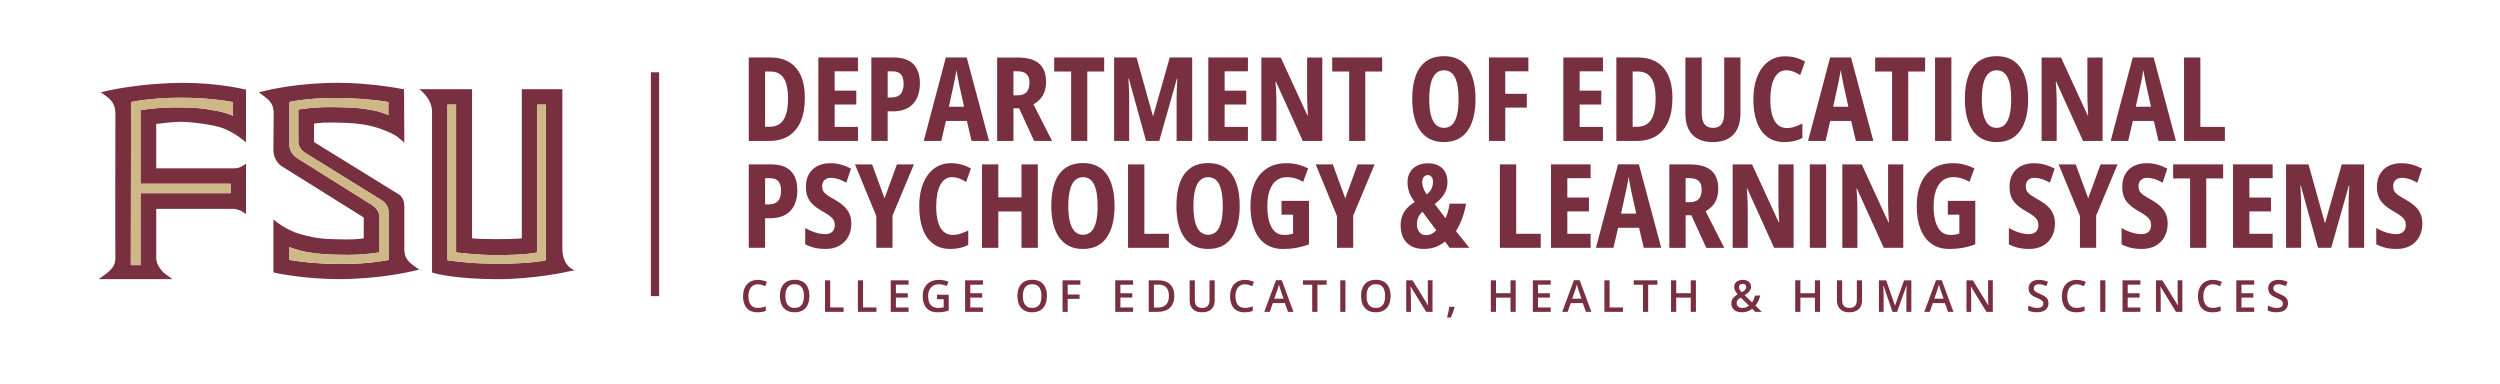 <?xml version="1.0" encoding="UTF-8"?>
<svg id="finals" xmlns="http://www.w3.org/2000/svg" viewBox="0 0 1754.07 269.13">
  <defs>
    <style>
      .cls-1 {
        fill: #ceb888;
      }

      .cls-1, .cls-2 {
        stroke-width: 0px;
      }

      .cls-2 {
        fill: #782f40;
      }
    </style>
  </defs>
  <g>
    <path class="cls-2" d="M531.84,199.45c-1.06,0-2,.19-2.84.58-.83.38-1.54.94-2.11,1.66s-1.01,1.6-1.32,2.63c-.3,1.02-.46,2.18-.46,3.46,0,1.71.24,3.18.73,4.41s1.22,2.18,2.21,2.85c.99.66,2.23.99,3.74.99.95,0,1.87-.09,2.75-.27s1.81-.43,2.75-.74v3.09c-.9.35-1.81.61-2.72.77s-1.98.24-3.18.24c-2.27,0-4.15-.47-5.64-1.41-1.49-.94-2.6-2.26-3.32-3.97-.73-1.71-1.09-3.7-1.09-5.99,0-1.67.23-3.21.69-4.59.46-1.39,1.14-2.59,2.03-3.6.89-1.01,1.99-1.8,3.29-2.35,1.3-.55,2.8-.83,4.5-.83,1.11,0,2.2.13,3.27.38s2.07.6,3,1.04l-1.27,3c-.77-.35-1.57-.66-2.41-.93-.84-.27-1.71-.4-2.6-.4Z"/>
    <path class="cls-2" d="M567.91,207.71c0,1.71-.21,3.26-.64,4.65-.43,1.4-1.07,2.6-1.93,3.61-.86,1.01-1.93,1.78-3.22,2.32-1.29.54-2.8.81-4.54.81s-3.3-.27-4.6-.81c-1.3-.54-2.38-1.31-3.23-2.32-.85-1.01-1.49-2.21-1.91-3.62s-.63-2.96-.63-4.68c0-2.28.37-4.27,1.12-5.97.75-1.7,1.89-3.02,3.44-3.97,1.54-.94,3.49-1.42,5.84-1.42s4.21.47,5.74,1.41,2.67,2.26,3.43,3.97c.76,1.71,1.14,3.71,1.14,6.01ZM551.02,207.71c0,1.71.23,3.18.7,4.43.46,1.25,1.18,2.21,2.14,2.88.96.67,2.2,1.01,3.72,1.01s2.75-.33,3.72-1.01c.96-.67,1.67-1.63,2.12-2.88.45-1.25.67-2.72.67-4.43,0-2.58-.52-4.61-1.54-6.09-1.03-1.47-2.67-2.21-4.93-2.21-1.51,0-2.76.33-3.73,1.01-.97.67-1.69,1.62-2.16,2.86s-.7,2.71-.7,4.43Z"/>
    <path class="cls-2" d="M578.86,218.81v-22.13h3.63v19.04h9.4v3.09h-13.03Z"/>
    <path class="cls-2" d="M601.91,218.81v-22.13h3.63v19.04h9.4v3.09h-13.03Z"/>
    <path class="cls-2" d="M637.49,218.81h-12.53v-22.13h12.53v3.06h-8.9v6.01h8.34v3.04h-8.34v6.95h8.9v3.07Z"/>
    <path class="cls-2" d="M657.39,206.79h8.25v11.11c-1.16.38-2.36.68-3.59.89-1.24.21-2.63.32-4.18.32-2.25,0-4.15-.45-5.71-1.34-1.55-.89-2.73-2.19-3.54-3.88s-1.21-3.75-1.21-6.16.45-4.32,1.35-6.02c.9-1.7,2.21-3.02,3.92-3.95s3.79-1.4,6.24-1.4c1.2,0,2.36.12,3.49.36,1.12.24,2.16.57,3.1.97l-1.29,3c-.75-.34-1.58-.64-2.5-.88-.92-.24-1.88-.36-2.88-.36-1.58,0-2.95.34-4.09,1.03-1.15.69-2.03,1.65-2.64,2.89-.62,1.24-.92,2.71-.92,4.41s.25,3.09.74,4.33c.5,1.24,1.27,2.21,2.32,2.9,1.05.69,2.42,1.04,4.09,1.04.83,0,1.54-.04,2.13-.14.59-.09,1.13-.19,1.63-.3v-5.69h-4.68v-3.12Z"/>
    <path class="cls-2" d="M689.68,218.81h-12.53v-22.13h12.53v3.06h-8.9v6.01h8.34v3.04h-8.34v6.95h8.9v3.07Z"/>
    <path class="cls-2" d="M734.55,207.71c0,1.71-.21,3.26-.64,4.65-.43,1.4-1.07,2.6-1.93,3.61-.86,1.01-1.93,1.78-3.22,2.32-1.29.54-2.8.81-4.54.81s-3.3-.27-4.6-.81c-1.3-.54-2.38-1.31-3.23-2.32-.85-1.01-1.49-2.21-1.91-3.62s-.63-2.96-.63-4.68c0-2.28.37-4.27,1.12-5.97.75-1.7,1.89-3.02,3.44-3.97,1.54-.94,3.49-1.42,5.84-1.42s4.21.47,5.74,1.41,2.67,2.26,3.43,3.97c.76,1.71,1.14,3.71,1.14,6.01ZM717.66,207.71c0,1.71.23,3.18.7,4.43.46,1.25,1.18,2.21,2.14,2.88.96.67,2.2,1.01,3.72,1.01s2.75-.33,3.72-1.01c.96-.67,1.67-1.63,2.12-2.88.45-1.25.67-2.72.67-4.43,0-2.58-.52-4.61-1.54-6.09-1.03-1.47-2.67-2.21-4.93-2.21-1.51,0-2.76.33-3.73,1.01-.97.67-1.69,1.62-2.16,2.86s-.7,2.71-.7,4.43Z"/>
    <path class="cls-2" d="M749.11,218.81h-3.6v-22.13h12.5v3.06h-8.9v6.9h8.33v3.06h-8.33v9.11Z"/>
    <path class="cls-2" d="M795.01,218.81h-12.53v-22.13h12.53v3.06h-8.9v6.01h8.34v3.04h-8.34v6.95h8.9v3.07Z"/>
    <path class="cls-2" d="M823.94,207.53c0,2.49-.46,4.57-1.39,6.24-.93,1.67-2.28,2.93-4.04,3.77s-3.9,1.26-6.39,1.26h-6.15v-22.13h6.81c2.29,0,4.27.41,5.93,1.23,1.67.82,2.95,2.04,3.86,3.65.91,1.61,1.36,3.6,1.36,5.97ZM820.14,207.64c0-1.81-.29-3.3-.86-4.47s-1.41-2.05-2.51-2.61c-1.1-.56-2.46-.85-4.06-.85h-3.1v16.06h2.57c2.66,0,4.66-.68,5.98-2.04,1.32-1.36,1.98-3.39,1.98-6.08Z"/>
    <path class="cls-2" d="M852.27,196.68v14.32c0,1.54-.33,2.93-.98,4.15-.65,1.22-1.63,2.19-2.94,2.9-1.31.71-2.96,1.07-4.95,1.07-2.84,0-5-.74-6.48-2.23-1.48-1.49-2.23-3.47-2.23-5.94v-14.26h3.65v13.94c0,1.85.43,3.21,1.3,4.09.87.88,2.17,1.32,3.89,1.32,1.18,0,2.15-.21,2.9-.63.75-.42,1.31-1.04,1.67-1.85.36-.81.54-1.79.54-2.94v-13.93h3.62Z"/>
    <path class="cls-2" d="M873.55,199.45c-1.06,0-2,.19-2.84.58-.83.38-1.54.94-2.11,1.66s-1.01,1.6-1.32,2.63c-.3,1.02-.46,2.18-.46,3.46,0,1.71.24,3.18.73,4.41s1.22,2.18,2.21,2.85c.99.66,2.23.99,3.74.99.95,0,1.87-.09,2.75-.27s1.81-.43,2.75-.74v3.09c-.9.35-1.81.61-2.72.77s-1.98.24-3.18.24c-2.27,0-4.15-.47-5.64-1.41-1.49-.94-2.6-2.26-3.32-3.97-.73-1.71-1.09-3.7-1.09-5.99,0-1.67.23-3.21.69-4.59.46-1.39,1.14-2.59,2.03-3.6.89-1.01,1.99-1.8,3.29-2.35,1.3-.55,2.8-.83,4.5-.83,1.11,0,2.2.13,3.27.38s2.07.6,3,1.04l-1.27,3c-.77-.35-1.57-.66-2.41-.93-.84-.27-1.71-.4-2.6-.4Z"/>
    <path class="cls-2" d="M903.68,218.81l-2.17-6.15h-8.46l-2.16,6.15h-3.83l8.23-22.22h4.03l8.22,22.22h-3.86ZM900.58,209.56l-2.1-6.07c-.08-.26-.2-.63-.35-1.1-.15-.47-.3-.96-.45-1.47-.15-.5-.28-.93-.38-1.27-.1.41-.22.88-.37,1.38s-.29.99-.42,1.44c-.14.45-.24.79-.31,1.02l-2.12,6.07h6.51Z"/>
    <path class="cls-2" d="M924.33,218.81h-3.65v-19.04h-6.48v-3.09h16.59v3.09h-6.46v19.04Z"/>
    <path class="cls-2" d="M940.37,218.81v-22.13h3.63v22.13h-3.63Z"/>
    <path class="cls-2" d="M975.68,207.71c0,1.71-.21,3.26-.64,4.65-.43,1.4-1.07,2.6-1.93,3.61-.86,1.01-1.93,1.78-3.22,2.32-1.29.54-2.8.81-4.54.81s-3.3-.27-4.6-.81c-1.3-.54-2.38-1.31-3.23-2.32-.85-1.01-1.49-2.21-1.91-3.62s-.63-2.96-.63-4.68c0-2.28.37-4.27,1.12-5.97.75-1.7,1.89-3.02,3.44-3.97,1.54-.94,3.49-1.42,5.84-1.42s4.21.47,5.74,1.41,2.67,2.26,3.43,3.97c.76,1.71,1.14,3.71,1.14,6.01ZM958.79,207.71c0,1.71.23,3.18.7,4.43.46,1.25,1.18,2.21,2.14,2.88.96.67,2.2,1.01,3.72,1.01s2.75-.33,3.72-1.01c.96-.67,1.67-1.63,2.12-2.88.45-1.25.67-2.72.67-4.43,0-2.58-.52-4.61-1.54-6.09-1.03-1.47-2.67-2.21-4.93-2.21-1.51,0-2.76.33-3.73,1.01-.97.67-1.69,1.62-2.16,2.86s-.7,2.71-.7,4.43Z"/>
    <path class="cls-2" d="M1005.1,218.81h-4.46l-10.84-17.67h-.14c.04.6.08,1.23.11,1.9.04.67.07,1.36.09,2.07.03.71.05,1.42.07,2.13v11.56h-3.3v-22.13h4.44l10.82,17.54h.11c-.02-.51-.04-1.1-.08-1.77s-.06-1.35-.08-2.07c-.03-.71-.04-1.4-.05-2.07v-11.64h3.31v22.13Z"/>
    <path class="cls-2" d="M1020.34,215.21l.21.35c-.18.73-.41,1.51-.7,2.35-.28.84-.59,1.68-.92,2.52-.33.84-.67,1.64-1.01,2.38h-2.6c.2-.82.4-1.67.6-2.57.2-.89.38-1.78.54-2.65.17-.87.3-1.67.4-2.38h3.48Z"/>
    <path class="cls-2" d="M1063.45,218.81h-3.63v-9.99h-10.19v9.99h-3.63v-22.13h3.63v9.05h10.19v-9.05h3.63v22.13Z"/>
    <path class="cls-2" d="M1088.02,218.81h-12.53v-22.13h12.53v3.06h-8.9v6.01h8.34v3.04h-8.34v6.95h8.9v3.07Z"/>
    <path class="cls-2" d="M1112.71,218.81l-2.17-6.15h-8.46l-2.16,6.15h-3.83l8.23-22.22h4.03l8.22,22.22h-3.86ZM1109.6,209.56l-2.1-6.07c-.08-.26-.2-.63-.35-1.1-.15-.47-.3-.96-.45-1.47-.15-.5-.28-.93-.38-1.27-.1.41-.22.88-.37,1.38s-.29.99-.42,1.44c-.14.45-.24.79-.31,1.02l-2.12,6.07h6.51Z"/>
    <path class="cls-2" d="M1125.69,218.81v-22.13h3.63v19.04h9.4v3.09h-13.03Z"/>
    <path class="cls-2" d="M1156.41,218.81h-3.65v-19.04h-6.48v-3.09h16.59v3.09h-6.46v19.04Z"/>
    <path class="cls-2" d="M1189.9,218.81h-3.63v-9.99h-10.19v9.99h-3.63v-22.13h3.63v9.05h10.19v-9.05h3.63v22.13Z"/>
    <path class="cls-2" d="M1222.81,196.35c1.14,0,2.14.19,3,.57.86.38,1.54.92,2.02,1.63.48.71.73,1.57.73,2.58,0,1.37-.42,2.53-1.27,3.47-.85.94-1.92,1.78-3.21,2.51l5.22,5.07c.48-.68.89-1.42,1.22-2.23.33-.81.61-1.67.84-2.57h3.68c-.31,1.25-.75,2.49-1.3,3.7-.55,1.22-1.26,2.33-2.1,3.34l4.5,4.39h-4.57l-2.24-2.19c-.62.5-1.28.95-1.99,1.32-.71.38-1.49.67-2.32.87s-1.76.3-2.77.3c-1.54,0-2.88-.25-4-.74-1.12-.49-1.98-1.2-2.59-2.13-.61-.92-.91-2.02-.91-3.29,0-1.06.18-1.97.54-2.73.36-.76.87-1.43,1.54-2.01.67-.58,1.46-1.13,2.39-1.66-.5-.58-.94-1.13-1.31-1.68-.37-.54-.65-1.11-.86-1.68s-.3-1.2-.3-1.88c0-1.03.25-1.91.76-2.65.5-.74,1.21-1.31,2.13-1.71.91-.4,1.98-.61,3.19-.61ZM1221.31,208.73c-.58.37-1.08.75-1.5,1.13-.42.38-.75.79-.98,1.24-.23.45-.34.98-.34,1.58,0,1.04.37,1.86,1.1,2.47.73.61,1.68.91,2.84.91,1.02,0,1.91-.15,2.68-.46.77-.31,1.44-.69,2.01-1.16l-5.81-5.71ZM1222.75,199.18c-.72,0-1.33.18-1.85.55-.52.37-.78.95-.78,1.73,0,.64.17,1.23.51,1.79.34.56.81,1.16,1.42,1.81,1.06-.58,1.85-1.16,2.36-1.73.51-.56.77-1.22.77-1.97,0-.71-.24-1.25-.71-1.63-.47-.38-1.04-.57-1.71-.57Z"/>
    <path class="cls-2" d="M1277.02,218.81h-3.63v-9.99h-10.19v9.99h-3.63v-22.13h3.63v9.05h10.19v-9.05h3.63v22.13Z"/>
    <path class="cls-2" d="M1306.44,196.68v14.32c0,1.54-.33,2.93-.98,4.15-.65,1.22-1.63,2.19-2.94,2.9-1.31.71-2.96,1.07-4.95,1.07-2.84,0-5-.74-6.48-2.23-1.48-1.49-2.23-3.47-2.23-5.94v-14.26h3.65v13.94c0,1.85.43,3.21,1.3,4.09.87.88,2.17,1.32,3.89,1.32,1.18,0,2.15-.21,2.9-.63.75-.42,1.31-1.04,1.67-1.85.36-.81.54-1.79.54-2.94v-13.93h3.62Z"/>
    <path class="cls-2" d="M1327.84,218.81l-6.37-18.47h-.14c.03.41.07.98.11,1.69.04.71.08,1.48.11,2.3.03.82.05,1.6.05,2.34v12.14h-3.3v-22.13h5.1l6.13,17.66h.09l6.33-17.66h5.1v22.13h-3.47v-12.32c0-.68,0-1.41.03-2.19.02-.78.05-1.53.08-2.23.04-.71.07-1.27.1-1.7h-.14l-6.6,18.44h-3.21Z"/>
    <path class="cls-2" d="M1366.76,218.81l-2.17-6.15h-8.46l-2.16,6.15h-3.83l8.23-22.22h4.03l8.22,22.22h-3.86ZM1363.66,209.56l-2.1-6.07c-.08-.26-.2-.63-.35-1.1-.15-.47-.3-.96-.45-1.47-.15-.5-.28-.93-.38-1.27-.1.41-.22.88-.37,1.38s-.29.99-.42,1.44c-.14.45-.24.79-.31,1.02l-2.12,6.07h6.51Z"/>
    <path class="cls-2" d="M1398.21,218.81h-4.46l-10.84-17.67h-.14c.04.6.08,1.23.11,1.9.04.67.07,1.36.09,2.07.03.71.05,1.42.07,2.13v11.56h-3.3v-22.13h4.44l10.82,17.54h.11c-.02-.51-.04-1.1-.08-1.77s-.06-1.35-.08-2.07c-.03-.71-.04-1.4-.05-2.07v-11.64h3.31v22.13Z"/>
    <path class="cls-2" d="M1437.25,212.78c0,1.31-.32,2.44-.96,3.39-.64.95-1.56,1.68-2.75,2.18-1.2.5-2.62.76-4.28.76-.81,0-1.58-.05-2.32-.14-.74-.09-1.43-.22-2.08-.4-.65-.18-1.25-.39-1.79-.64v-3.42c.91.39,1.92.75,3.03,1.07,1.11.32,2.24.48,3.39.48.94,0,1.72-.12,2.33-.37.62-.25,1.08-.6,1.38-1.06.31-.46.46-1,.46-1.61,0-.66-.18-1.21-.53-1.66-.35-.45-.89-.86-1.6-1.25-.71-.38-1.61-.79-2.69-1.23-.73-.28-1.42-.61-2.07-.98s-1.24-.81-1.76-1.32-.92-1.1-1.23-1.8c-.3-.7-.45-1.51-.45-2.44,0-1.25.3-2.32.91-3.22.61-.89,1.46-1.58,2.55-2.05,1.09-.47,2.37-.71,3.84-.71,1.16,0,2.25.12,3.28.37,1.02.25,2.03.59,3.02,1.02l-1.15,2.94c-.92-.37-1.8-.67-2.65-.9-.85-.23-1.72-.34-2.6-.34-.77,0-1.42.12-1.95.35-.53.23-.94.56-1.22.98-.28.42-.42.92-.42,1.48,0,.66.16,1.2.48,1.63.32.43.81.83,1.48,1.2.67.36,1.54.77,2.6,1.21,1.22.5,2.26,1.04,3.11,1.59s1.51,1.22,1.96,1.99c.46.77.68,1.74.68,2.9Z"/>
    <path class="cls-2" d="M1457.15,199.45c-1.06,0-2,.19-2.84.58-.83.38-1.54.94-2.11,1.66s-1.01,1.6-1.32,2.63c-.3,1.02-.46,2.18-.46,3.46,0,1.71.24,3.18.73,4.41s1.22,2.18,2.21,2.85c.99.66,2.23.99,3.74.99.95,0,1.87-.09,2.75-.27s1.81-.43,2.75-.74v3.09c-.9.35-1.81.61-2.72.77s-1.98.24-3.18.24c-2.27,0-4.15-.47-5.64-1.41-1.49-.94-2.6-2.26-3.32-3.97-.73-1.71-1.09-3.7-1.09-5.99,0-1.67.23-3.21.69-4.59.46-1.39,1.14-2.59,2.03-3.6.89-1.01,1.99-1.8,3.29-2.35,1.3-.55,2.8-.83,4.5-.83,1.11,0,2.2.13,3.27.38s2.07.6,3,1.04l-1.27,3c-.77-.35-1.57-.66-2.41-.93-.84-.27-1.71-.4-2.6-.4Z"/>
    <path class="cls-2" d="M1473.57,218.81v-22.13h3.63v22.13h-3.63Z"/>
    <path class="cls-2" d="M1501.76,218.81h-12.53v-22.13h12.53v3.06h-8.9v6.01h8.34v3.04h-8.34v6.95h8.9v3.07Z"/>
    <path class="cls-2" d="M1531.19,218.81h-4.46l-10.84-17.67h-.14c.04.6.08,1.23.11,1.9.04.67.07,1.36.09,2.07.03.71.05,1.42.07,2.13v11.56h-3.3v-22.13h4.44l10.82,17.54h.11c-.02-.51-.04-1.1-.08-1.77s-.06-1.35-.08-2.07c-.03-.71-.04-1.4-.05-2.07v-11.64h3.31v22.13Z"/>
    <path class="cls-2" d="M1552.64,199.45c-1.06,0-2,.19-2.84.58-.83.38-1.54.94-2.11,1.66s-1.01,1.6-1.32,2.63c-.3,1.02-.46,2.18-.46,3.46,0,1.71.24,3.18.73,4.41s1.22,2.18,2.21,2.85c.99.66,2.23.99,3.74.99.95,0,1.87-.09,2.75-.27s1.81-.43,2.75-.74v3.09c-.9.35-1.81.61-2.72.77s-1.98.24-3.18.24c-2.27,0-4.15-.47-5.64-1.41-1.49-.94-2.6-2.26-3.32-3.97-.73-1.71-1.09-3.7-1.09-5.99,0-1.67.23-3.21.69-4.59.46-1.39,1.14-2.59,2.03-3.6.89-1.01,1.99-1.8,3.29-2.35,1.3-.55,2.8-.83,4.5-.83,1.11,0,2.2.13,3.27.38s2.07.6,3,1.04l-1.27,3c-.77-.35-1.57-.66-2.41-.93-.84-.27-1.71-.4-2.6-.4Z"/>
    <path class="cls-2" d="M1581.59,218.81h-12.53v-22.13h12.53v3.06h-8.9v6.01h8.34v3.04h-8.34v6.95h8.9v3.07Z"/>
    <path class="cls-2" d="M1605.33,212.78c0,1.31-.32,2.44-.96,3.39-.64.95-1.56,1.68-2.75,2.18-1.2.5-2.62.76-4.28.76-.81,0-1.58-.05-2.32-.14-.74-.09-1.43-.22-2.08-.4-.65-.18-1.25-.39-1.79-.64v-3.42c.91.39,1.92.75,3.03,1.07,1.11.32,2.24.48,3.39.48.94,0,1.72-.12,2.33-.37.62-.25,1.08-.6,1.38-1.06.31-.46.46-1,.46-1.61,0-.66-.18-1.21-.53-1.66-.35-.45-.89-.86-1.6-1.25-.71-.38-1.61-.79-2.69-1.23-.73-.28-1.42-.61-2.07-.98s-1.24-.81-1.76-1.32-.92-1.1-1.23-1.8c-.3-.7-.45-1.51-.45-2.44,0-1.25.3-2.32.91-3.22.61-.89,1.46-1.58,2.55-2.05,1.09-.47,2.37-.71,3.84-.71,1.16,0,2.25.12,3.28.37,1.02.25,2.03.59,3.02,1.02l-1.15,2.94c-.92-.37-1.8-.67-2.65-.9-.85-.23-1.72-.34-2.6-.34-.77,0-1.42.12-1.95.35-.53.23-.94.56-1.22.98-.28.42-.42.92-.42,1.48,0,.66.16,1.2.48,1.63.32.43.81.83,1.48,1.2.67.36,1.54.77,2.6,1.21,1.22.5,2.26,1.04,3.11,1.59s1.51,1.22,1.96,1.99c.46.77.68,1.74.68,2.9Z"/>
  </g>
  <g>
    <path class="cls-2" d="M564.72,68.65c0,6.54-.97,12.05-2.92,16.54-1.95,4.48-4.78,7.89-8.49,10.21-3.71,2.32-8.25,3.48-13.61,3.48h-14.33v-58.54h15.33c5.07,0,9.4,1.08,12.99,3.24,3.59,2.16,6.33,5.34,8.21,9.55,1.88,4.2,2.82,9.38,2.82,15.51ZM552.91,69.09c0-4.35-.46-7.92-1.38-10.71-.92-2.79-2.29-4.85-4.1-6.19-1.82-1.33-4.06-2-6.73-2h-3.88v38.76h3.04c4.46,0,7.75-1.63,9.87-4.9,2.12-3.27,3.18-8.25,3.18-14.96Z"/>
    <path class="cls-2" d="M601.96,98.88h-27.79v-58.54h27.79v9.69h-16.34v13.57h15.17v9.73h-15.17v15.7h16.34v9.85Z"/>
    <path class="cls-2" d="M626.98,40.34c6.25,0,10.88,1.56,13.91,4.68,3.03,3.12,4.54,7.61,4.54,13.45,0,2.88-.37,5.53-1.12,7.93-.75,2.4-1.9,4.48-3.44,6.23-1.55,1.75-3.52,3.1-5.93,4.06s-5.26,1.44-8.57,1.44h-3.56v20.74h-11.45v-58.54h15.62ZM626.18,50.03h-3.36v18.38h2.4c1.89,0,3.5-.33,4.8-.98,1.31-.65,2.29-1.7,2.96-3.14.67-1.44,1-3.32,1-5.65,0-2.96-.65-5.14-1.94-6.53-1.29-1.39-3.25-2.08-5.87-2.08Z"/>
    <path class="cls-2" d="M681.67,98.88l-3.28-14.05h-14.69l-3.28,14.05h-12.29l15.5-58.58h14.65l15.66,58.58h-12.25ZM676.43,74.89l-3.36-15.09c-.24-1.2-.49-2.44-.74-3.7s-.49-2.5-.7-3.7c-.21-1.2-.41-2.31-.6-3.32-.11.96-.27,2.05-.5,3.26-.23,1.21-.46,2.46-.7,3.72-.24,1.27-.49,2.48-.76,3.62l-3.32,15.21h10.69Z"/>
    <path class="cls-2" d="M713.9,40.34c4.51,0,8.25.63,11.23,1.88,2.98,1.25,5.19,3.14,6.65,5.67,1.45,2.52,2.18,5.71,2.18,9.55,0,2.43-.33,4.64-1,6.63-.67,1.99-1.66,3.73-2.98,5.23-1.32,1.5-2.96,2.79-4.9,3.88l13.09,25.71h-12.61l-10.49-22.86h-4v22.86h-11.45v-58.54h14.29ZM713.66,49.99h-2.6v16.9h2.84c2.83,0,4.94-.74,6.33-2.22,1.39-1.48,2.08-3.72,2.08-6.71,0-2.75-.71-4.76-2.12-6.05-1.42-1.28-3.59-1.92-6.53-1.92Z"/>
    <path class="cls-2" d="M762.87,98.88h-11.33v-48.69h-11.89v-9.85h35.07v9.85h-11.85v48.69Z"/>
    <path class="cls-2" d="M804.11,98.88l-12.09-43.72h-.32c.11,1.63.21,3.3.3,5,.09,1.71.16,3.34.2,4.91.04,1.56.06,2.97.06,4.22v29.59h-10.57v-58.54h15.74l11.45,41h.24l11.61-41h15.74v58.54h-10.93v-29.75c0-1.33.03-2.77.08-4.3.05-1.54.11-3.12.18-4.77.07-1.64.15-3.26.26-4.86h-.32l-12.37,43.68h-9.25Z"/>
    <path class="cls-2" d="M875.58,98.88h-27.79v-58.54h27.79v9.69h-16.34v13.57h15.17v9.73h-15.17v15.7h16.34v9.85Z"/>
    <path class="cls-2" d="M927.75,98.88h-13.69l-18.82-41.56h-.32c.16,1.92.29,3.74.38,5.45.09,1.71.16,3.3.2,4.79.04,1.48.06,2.85.06,4.1v27.23h-10.57v-58.54h13.61l18.74,40.68h.32c-.11-1.81-.2-3.54-.28-5.17s-.15-3.16-.2-4.6c-.05-1.44-.08-2.8-.08-4.08v-26.83h10.65v58.54Z"/>
    <path class="cls-2" d="M957.94,98.88h-11.33v-48.69h-11.89v-9.85h35.07v9.85h-11.85v48.69Z"/>
    <path class="cls-2" d="M1035.26,69.53c0,4.62-.45,8.78-1.36,12.49-.91,3.71-2.27,6.89-4.08,9.53-1.82,2.64-4.12,4.66-6.91,6.05s-6.07,2.08-9.83,2.08-7.04-.71-9.83-2.12c-2.79-1.42-5.1-3.44-6.93-6.09s-3.2-5.82-4.1-9.53c-.91-3.71-1.36-7.87-1.36-12.49,0-6.46.83-11.92,2.48-16.4,1.65-4.47,4.14-7.86,7.45-10.17,3.31-2.31,7.42-3.46,12.33-3.46s9.2,1.22,12.47,3.66c3.27,2.44,5.7,5.91,7.29,10.41,1.59,4.5,2.38,9.84,2.38,16.04ZM1002.79,69.53c0,4.4.38,8.11,1.14,11.11.76,3,1.91,5.27,3.44,6.79s3.45,2.28,5.75,2.28,4.24-.75,5.75-2.24c1.51-1.5,2.63-3.74,3.38-6.73.75-2.99,1.12-6.73,1.12-11.21,0-6.7-.83-11.75-2.5-15.13-1.67-3.39-4.25-5.08-7.75-5.08-2.3,0-4.21.76-5.75,2.28s-2.68,3.78-3.44,6.79c-.76,3-1.14,6.72-1.14,11.15Z"/>
    <path class="cls-2" d="M1056.12,98.88h-11.41v-58.54h27.63v9.69h-16.22v15.78h15.13v9.69h-15.13v23.38Z"/>
    <path class="cls-2" d="M1124.67,98.88h-27.79v-58.54h27.79v9.69h-16.34v13.57h15.17v9.73h-15.17v15.7h16.34v9.85Z"/>
    <path class="cls-2" d="M1173.43,68.65c0,6.54-.97,12.05-2.92,16.54-1.95,4.48-4.78,7.89-8.49,10.21-3.71,2.32-8.25,3.48-13.61,3.48h-14.33v-58.54h15.33c5.07,0,9.4,1.08,12.99,3.24,3.59,2.16,6.33,5.34,8.21,9.55,1.88,4.2,2.82,9.38,2.82,15.51ZM1161.62,69.09c0-4.35-.46-7.92-1.38-10.71-.92-2.79-2.29-4.85-4.1-6.19-1.82-1.33-4.06-2-6.73-2h-3.88v38.76h3.04c4.46,0,7.75-1.63,9.87-4.9,2.12-3.27,3.18-8.25,3.18-14.96Z"/>
    <path class="cls-2" d="M1221.16,40.34v39c0,4.4-.73,8.12-2.2,11.13-1.47,3.02-3.64,5.3-6.53,6.87-2.88,1.56-6.46,2.34-10.73,2.34-6.17,0-10.9-1.7-14.21-5.11-3.31-3.4-4.96-8.43-4.96-15.07v-39.16h11.45v38.48c0,3.92.67,6.72,2,8.39,1.33,1.67,3.28,2.5,5.85,2.5,1.81,0,3.3-.37,4.46-1.12,1.16-.75,2.03-1.92,2.6-3.5.57-1.59.86-3.7.86-6.35v-38.4h11.41Z"/>
    <path class="cls-2" d="M1253.19,49.31c-1.87,0-3.5.49-4.88,1.48-1.39.99-2.54,2.4-3.46,4.24-.92,1.84-1.61,4.01-2.06,6.51-.45,2.5-.68,5.24-.68,8.23,0,4.3.43,7.94,1.3,10.93.87,2.99,2.15,5.26,3.86,6.81,1.71,1.55,3.83,2.32,6.37,2.32,1.92,0,3.78-.3,5.57-.9,1.79-.6,3.59-1.34,5.41-2.22v10.09c-1.87.99-3.82,1.71-5.87,2.18-2.04.47-4.26.7-6.67.7-4.72,0-8.71-1.18-11.95-3.54-3.24-2.36-5.71-5.79-7.39-10.27s-2.52-9.88-2.52-16.18c0-4.38.49-8.41,1.46-12.09s2.42-6.87,4.32-9.57c1.91-2.7,4.24-4.79,6.99-6.29,2.75-1.5,5.91-2.24,9.49-2.24,2.48,0,4.89.31,7.23.92,2.34.61,4.58,1.55,6.75,2.8l-3.36,9.45c-1.6-1.01-3.21-1.83-4.83-2.44s-3.3-.92-5.06-.92Z"/>
    <path class="cls-2" d="M1302.12,98.88l-3.28-14.05h-14.69l-3.28,14.05h-12.29l15.5-58.58h14.65l15.66,58.58h-12.25ZM1296.87,74.89l-3.36-15.09c-.24-1.2-.49-2.44-.74-3.7s-.49-2.5-.7-3.7c-.21-1.2-.41-2.31-.6-3.32-.11.96-.27,2.05-.5,3.26-.23,1.21-.46,2.46-.7,3.72-.24,1.27-.49,2.48-.76,3.62l-3.32,15.21h10.69Z"/>
    <path class="cls-2" d="M1338.87,98.88h-11.33v-48.69h-11.89v-9.85h35.07v9.85h-11.85v48.69Z"/>
    <path class="cls-2" d="M1357.69,98.88v-58.54h11.45v58.54h-11.45Z"/>
    <path class="cls-2" d="M1423,69.53c0,4.62-.45,8.78-1.36,12.49-.91,3.71-2.27,6.89-4.08,9.53-1.82,2.64-4.12,4.66-6.91,6.05s-6.07,2.08-9.83,2.08-7.04-.71-9.83-2.12c-2.79-1.42-5.1-3.44-6.93-6.09s-3.2-5.82-4.1-9.53c-.91-3.71-1.36-7.87-1.36-12.49,0-6.46.83-11.92,2.48-16.4,1.65-4.47,4.14-7.86,7.45-10.17,3.31-2.31,7.42-3.46,12.33-3.46s9.2,1.22,12.47,3.66c3.27,2.44,5.7,5.91,7.29,10.41,1.59,4.5,2.38,9.84,2.38,16.04ZM1390.52,69.53c0,4.4.38,8.11,1.14,11.11.76,3,1.91,5.27,3.44,6.79s3.45,2.28,5.75,2.28,4.24-.75,5.75-2.24c1.51-1.5,2.63-3.74,3.38-6.73.75-2.99,1.12-6.73,1.12-11.21,0-6.7-.83-11.75-2.5-15.13-1.67-3.39-4.25-5.08-7.75-5.08-2.3,0-4.21.76-5.75,2.28s-2.68,3.78-3.44,6.79c-.76,3-1.14,6.72-1.14,11.15Z"/>
    <path class="cls-2" d="M1475.21,98.88h-13.69l-18.82-41.56h-.32c.16,1.92.29,3.74.38,5.45.09,1.71.16,3.3.2,4.79.04,1.48.06,2.85.06,4.1v27.23h-10.57v-58.54h13.61l18.74,40.68h.32c-.11-1.81-.2-3.54-.28-5.17s-.15-3.16-.2-4.6c-.05-1.44-.08-2.8-.08-4.08v-26.83h10.65v58.54Z"/>
    <path class="cls-2" d="M1514.45,98.88l-3.28-14.05h-14.69l-3.28,14.05h-12.29l15.5-58.58h14.65l15.66,58.58h-12.25ZM1509.2,74.89l-3.36-15.09c-.24-1.2-.49-2.44-.74-3.7s-.49-2.5-.7-3.7c-.21-1.2-.41-2.31-.6-3.32-.11.96-.27,2.05-.5,3.26-.23,1.21-.46,2.46-.7,3.72-.24,1.27-.49,2.48-.76,3.62l-3.32,15.21h10.69Z"/>
    <path class="cls-2" d="M1532.38,98.88v-58.54h11.45v48.69h17.22v9.85h-28.67Z"/>
    <path class="cls-2" d="M540.98,115.34c6.25,0,10.88,1.56,13.91,4.68,3.03,3.12,4.54,7.61,4.54,13.45,0,2.88-.37,5.53-1.12,7.93-.75,2.4-1.9,4.48-3.44,6.23-1.55,1.75-3.52,3.1-5.93,4.06s-5.26,1.44-8.57,1.44h-3.56v20.74h-11.45v-58.54h15.62ZM540.18,125.03h-3.36v18.38h2.4c1.89,0,3.5-.33,4.8-.98,1.31-.65,2.29-1.7,2.96-3.14.67-1.44,1-3.32,1-5.65,0-2.96-.65-5.14-1.94-6.53-1.29-1.39-3.25-2.08-5.87-2.08Z"/>
    <path class="cls-2" d="M597.31,156.9c0,3.52-.74,6.62-2.22,9.29-1.48,2.67-3.57,4.75-6.27,6.25-2.7,1.49-5.91,2.24-9.65,2.24-1.71,0-3.36-.11-4.96-.32-1.6-.21-3.16-.56-4.68-1.04s-3.04-1.11-4.56-1.88v-11.49c2.29,1.36,4.66,2.42,7.09,3.18,2.43.76,4.71,1.14,6.85,1.14,1.55,0,2.83-.27,3.84-.82,1.01-.55,1.76-1.3,2.24-2.26s.72-2.03.72-3.2c0-1.31-.25-2.46-.76-3.44-.51-.99-1.39-1.97-2.64-2.94-1.25-.97-2.98-2.08-5.17-3.3-1.63-.93-3.16-1.92-4.58-2.96s-2.68-2.21-3.74-3.5c-1.07-1.29-1.9-2.82-2.48-4.56-.59-1.75-.88-3.82-.88-6.23-.03-3.34.65-6.25,2.02-8.73,1.37-2.48,3.36-4.41,5.96-5.79,2.6-1.38,5.71-2.05,9.31-2.02,2.51,0,4.95.33,7.33.98,2.38.65,4.71,1.58,7.01,2.78l-3.28,9.89c-2.06-1.15-3.96-2-5.73-2.56s-3.46-.84-5.08-.84c-1.36,0-2.49.25-3.38.74s-1.58,1.17-2.06,2.04c-.48.87-.72,1.86-.72,2.98,0,1.39.25,2.56.76,3.5.51.95,1.41,1.88,2.7,2.8,1.29.92,3.08,2.01,5.34,3.26,2.54,1.42,4.67,2.91,6.39,4.48,1.72,1.58,3.04,3.36,3.94,5.35.91,1.99,1.36,4.32,1.36,6.99Z"/>
    <path class="cls-2" d="M620.61,139.16l8.69-23.82h11.93l-15.01,35.92v22.62h-11.37v-22.26l-14.97-36.28h12.01l8.73,23.82Z"/>
    <path class="cls-2" d="M667.94,124.31c-1.87,0-3.5.49-4.88,1.48-1.39.99-2.54,2.4-3.46,4.24-.92,1.84-1.61,4.01-2.06,6.51-.45,2.5-.68,5.24-.68,8.23,0,4.3.43,7.94,1.3,10.93.87,2.99,2.15,5.26,3.86,6.81,1.71,1.55,3.83,2.32,6.37,2.32,1.92,0,3.78-.3,5.57-.9,1.79-.6,3.59-1.34,5.41-2.22v10.09c-1.87.99-3.82,1.71-5.87,2.18-2.04.47-4.26.7-6.67.7-4.72,0-8.71-1.18-11.95-3.54-3.24-2.36-5.71-5.79-7.39-10.27s-2.52-9.88-2.52-16.18c0-4.38.49-8.41,1.46-12.09s2.42-6.87,4.32-9.57c1.91-2.7,4.24-4.79,6.99-6.29,2.75-1.5,5.91-2.24,9.49-2.24,2.48,0,4.89.31,7.23.92,2.34.61,4.58,1.55,6.75,2.8l-3.36,9.45c-1.6-1.01-3.21-1.83-4.83-2.44s-3.3-.92-5.06-.92Z"/>
    <path class="cls-2" d="M728.16,173.88h-11.45v-25.5h-16.26v25.5h-11.45v-58.54h11.45v23.14h16.26v-23.14h11.45v58.54Z"/>
    <path class="cls-2" d="M782.01,144.53c0,4.62-.45,8.78-1.36,12.49-.91,3.71-2.27,6.89-4.08,9.53-1.82,2.64-4.12,4.66-6.91,6.05s-6.07,2.08-9.83,2.08-7.04-.71-9.83-2.12c-2.79-1.42-5.1-3.44-6.93-6.09s-3.2-5.82-4.1-9.53c-.91-3.71-1.36-7.87-1.36-12.49,0-6.46.83-11.92,2.48-16.4,1.65-4.47,4.14-7.86,7.45-10.17,3.31-2.31,7.42-3.46,12.33-3.46s9.2,1.22,12.47,3.66c3.27,2.44,5.7,5.91,7.29,10.41,1.59,4.5,2.38,9.84,2.38,16.04ZM749.54,144.53c0,4.4.38,8.11,1.14,11.11.76,3,1.91,5.27,3.44,6.79s3.45,2.28,5.75,2.28,4.24-.75,5.75-2.24c1.51-1.5,2.63-3.74,3.38-6.73.75-2.99,1.12-6.73,1.12-11.21,0-6.7-.83-11.75-2.5-15.13-1.67-3.39-4.25-5.08-7.75-5.08-2.3,0-4.21.76-5.75,2.28s-2.68,3.78-3.44,6.79c-.76,3-1.14,6.72-1.14,11.15Z"/>
    <path class="cls-2" d="M791.46,173.88v-58.54h11.45v48.69h17.22v9.85h-28.67Z"/>
    <path class="cls-2" d="M869.82,144.53c0,4.62-.45,8.78-1.36,12.49-.91,3.71-2.27,6.89-4.08,9.53-1.82,2.64-4.12,4.66-6.91,6.05s-6.07,2.08-9.83,2.08-7.04-.71-9.83-2.12c-2.79-1.42-5.1-3.44-6.93-6.09s-3.2-5.82-4.1-9.53c-.91-3.71-1.36-7.87-1.36-12.49,0-6.46.83-11.92,2.48-16.4,1.65-4.47,4.14-7.86,7.45-10.17,3.31-2.31,7.42-3.46,12.33-3.46s9.2,1.22,12.47,3.66c3.27,2.44,5.7,5.91,7.29,10.41,1.59,4.5,2.38,9.84,2.38,16.04ZM837.35,144.53c0,4.4.38,8.11,1.14,11.11.76,3,1.91,5.27,3.44,6.79s3.45,2.28,5.75,2.28,4.24-.75,5.75-2.24c1.51-1.5,2.63-3.74,3.38-6.73.75-2.99,1.12-6.73,1.12-11.21,0-6.7-.83-11.75-2.5-15.13-1.67-3.39-4.25-5.08-7.75-5.08-2.3,0-4.21.76-5.75,2.28s-2.68,3.78-3.44,6.79c-.76,3-1.14,6.72-1.14,11.15Z"/>
    <path class="cls-2" d="M899.17,140.93h19.26v30.51c-2.83,1.07-5.75,1.88-8.75,2.42-3,.55-6.12.82-9.35.82-5.04,0-9.26-1.21-12.65-3.64-3.39-2.43-5.96-5.9-7.71-10.41-1.75-4.51-2.62-9.89-2.62-16.14s.98-11.44,2.94-15.92c1.96-4.47,4.83-7.93,8.61-10.39s8.38-3.68,13.79-3.68c2.88,0,5.61.34,8.17,1.02,2.56.68,4.88,1.56,6.97,2.62l-3.48,9.45c-1.71-1.04-3.51-1.85-5.41-2.42-1.9-.57-3.87-.86-5.93-.86-2.99,0-5.5.8-7.55,2.4-2.04,1.6-3.6,3.92-4.66,6.97-1.07,3.04-1.6,6.74-1.6,11.09,0,4.03.43,7.55,1.28,10.57.85,3.02,2.15,5.35,3.88,7.01,1.73,1.66,3.96,2.48,6.69,2.48,1.17,0,2.28-.08,3.32-.24s2-.39,2.88-.68v-13.29h-8.09v-9.69Z"/>
    <path class="cls-2" d="M943.85,139.16l8.69-23.82h11.93l-15.01,35.92v22.62h-11.37v-22.26l-14.97-36.28h12.01l8.73,23.82Z"/>
    <path class="cls-2" d="M1001.83,114.58c2.88,0,5.35.52,7.41,1.56,2.05,1.04,3.62,2.54,4.7,4.5,1.08,1.96,1.62,4.32,1.62,7.07,0,3.23-.79,6.09-2.38,8.59-1.59,2.5-3.76,4.77-6.51,6.83l7.53,9.97c.67-1.39,1.24-2.94,1.72-4.64s.87-3.56,1.16-5.57h11.53c-.51,3.18-1.35,6.45-2.52,9.83-1.17,3.38-2.7,6.51-4.56,9.39l9.41,11.77h-13.85l-3.2-4.44c-1.36,1.09-2.8,2.04-4.32,2.82s-3.14,1.39-4.86,1.8c-1.72.41-3.62.62-5.71.62-3.55,0-6.54-.69-8.97-2.06-2.43-1.37-4.25-3.3-5.47-5.79s-1.82-5.37-1.82-8.65c0-2.43.36-4.63,1.08-6.61s1.81-3.77,3.28-5.39c1.47-1.61,3.3-3.09,5.49-4.42-1.17-1.57-2.13-3.08-2.86-4.52-.74-1.44-1.28-2.93-1.64-4.46-.36-1.54-.54-3.18-.54-4.95,0-2.7.59-5.04,1.78-7.03,1.19-1.99,2.86-3.52,5-4.6,2.15-1.08,4.65-1.62,7.51-1.62ZM998.06,148.57c-.91.8-1.65,1.64-2.22,2.52s-1,1.83-1.28,2.86c-.28,1.03-.42,2.18-.42,3.46,0,2.19.58,4,1.74,5.42,1.16,1.43,2.71,2.14,4.66,2.14,1.47,0,2.78-.29,3.92-.86,1.15-.57,2.24-1.41,3.28-2.5l-9.69-13.05ZM1001.71,122.83c-1.04,0-1.94.42-2.7,1.26-.76.84-1.14,2.16-1.14,3.94,0,1.31.28,2.69.84,4.14.56,1.46,1.35,2.86,2.36,4.22,1.47-1.15,2.56-2.47,3.28-3.96s1.08-3.08,1.08-4.76-.35-2.84-1.06-3.64c-.71-.8-1.6-1.2-2.66-1.2Z"/>
    <path class="cls-2" d="M1052.35,173.88v-58.54h11.45v48.69h17.22v9.85h-28.67Z"/>
    <path class="cls-2" d="M1116.02,173.88h-27.79v-58.54h27.79v9.69h-16.34v13.57h15.17v9.73h-15.17v15.7h16.34v9.85Z"/>
    <path class="cls-2" d="M1153.29,173.88l-3.28-14.05h-14.69l-3.28,14.05h-12.29l15.5-58.58h14.65l15.66,58.58h-12.25ZM1148.05,149.89l-3.36-15.09c-.24-1.2-.49-2.44-.74-3.7s-.49-2.5-.7-3.7c-.21-1.2-.41-2.31-.6-3.32-.11.96-.27,2.05-.5,3.26-.23,1.21-.46,2.46-.7,3.72-.24,1.27-.49,2.48-.76,3.62l-3.32,15.21h10.69Z"/>
    <path class="cls-2" d="M1185.52,115.34c4.51,0,8.25.63,11.23,1.88,2.98,1.25,5.19,3.14,6.65,5.67,1.45,2.52,2.18,5.71,2.18,9.55,0,2.43-.33,4.64-1,6.63-.67,1.99-1.66,3.73-2.98,5.23-1.32,1.5-2.96,2.79-4.9,3.88l13.09,25.71h-12.61l-10.49-22.86h-4v22.86h-11.45v-58.54h14.29ZM1185.28,124.99h-2.6v16.9h2.84c2.83,0,4.94-.74,6.33-2.22,1.39-1.48,2.08-3.72,2.08-6.71,0-2.75-.71-4.76-2.12-6.05-1.42-1.28-3.59-1.92-6.53-1.92Z"/>
    <path class="cls-2" d="M1258.44,173.88h-13.69l-18.82-41.56h-.32c.16,1.92.29,3.74.38,5.45.09,1.71.16,3.3.2,4.79.04,1.48.06,2.85.06,4.1v27.23h-10.57v-58.54h13.61l18.74,40.68h.32c-.11-1.81-.2-3.54-.28-5.17s-.15-3.16-.2-4.6c-.05-1.44-.08-2.8-.08-4.08v-26.83h10.65v58.54Z"/>
    <path class="cls-2" d="M1269.81,173.88v-58.54h11.45v58.54h-11.45Z"/>
    <path class="cls-2" d="M1335.39,173.88h-13.69l-18.82-41.56h-.32c.16,1.92.29,3.74.38,5.45.09,1.71.16,3.3.2,4.79.04,1.48.06,2.85.06,4.1v27.23h-10.57v-58.54h13.61l18.74,40.68h.32c-.11-1.81-.2-3.54-.28-5.17s-.15-3.16-.2-4.6c-.05-1.44-.08-2.8-.08-4.08v-26.83h10.65v58.54Z"/>
    <path class="cls-2" d="M1366.66,140.93h19.26v30.51c-2.83,1.07-5.75,1.88-8.75,2.42-3,.55-6.12.82-9.35.82-5.04,0-9.26-1.21-12.65-3.64-3.39-2.43-5.96-5.9-7.71-10.41-1.75-4.51-2.62-9.89-2.62-16.14s.98-11.44,2.94-15.92c1.96-4.47,4.83-7.93,8.61-10.39s8.38-3.68,13.79-3.68c2.88,0,5.61.34,8.17,1.02,2.56.68,4.88,1.56,6.97,2.62l-3.48,9.45c-1.71-1.04-3.51-1.85-5.41-2.42-1.9-.57-3.87-.86-5.93-.86-2.99,0-5.5.8-7.55,2.4-2.04,1.6-3.6,3.92-4.66,6.97-1.07,3.04-1.6,6.74-1.6,11.09,0,4.03.43,7.55,1.28,10.57.85,3.02,2.15,5.35,3.88,7.01,1.73,1.66,3.96,2.48,6.69,2.48,1.17,0,2.28-.08,3.32-.24s2-.39,2.88-.68v-13.29h-8.09v-9.69Z"/>
    <path class="cls-2" d="M1441.81,156.9c0,3.52-.74,6.62-2.22,9.29-1.48,2.67-3.57,4.75-6.27,6.25-2.7,1.49-5.91,2.24-9.65,2.24-1.71,0-3.36-.11-4.96-.32-1.6-.21-3.16-.56-4.68-1.04s-3.04-1.11-4.56-1.88v-11.49c2.29,1.36,4.66,2.42,7.09,3.18,2.43.76,4.71,1.14,6.85,1.14,1.55,0,2.83-.27,3.84-.82,1.01-.55,1.76-1.3,2.24-2.26s.72-2.03.72-3.2c0-1.31-.25-2.46-.76-3.44-.51-.99-1.39-1.97-2.64-2.94-1.25-.97-2.98-2.08-5.17-3.3-1.63-.93-3.16-1.92-4.58-2.96s-2.68-2.21-3.74-3.5c-1.07-1.29-1.9-2.82-2.48-4.56-.59-1.75-.88-3.82-.88-6.23-.03-3.34.65-6.25,2.02-8.73,1.37-2.48,3.36-4.41,5.96-5.79,2.6-1.38,5.71-2.05,9.31-2.02,2.51,0,4.95.33,7.33.98,2.38.65,4.71,1.58,7.01,2.78l-3.28,9.89c-2.06-1.15-3.96-2-5.73-2.56s-3.46-.84-5.08-.84c-1.36,0-2.49.25-3.38.74s-1.58,1.17-2.06,2.04c-.48.87-.72,1.86-.72,2.98,0,1.39.25,2.56.76,3.5.51.95,1.41,1.88,2.7,2.8,1.29.92,3.08,2.01,5.34,3.26,2.54,1.42,4.67,2.91,6.39,4.48,1.72,1.58,3.04,3.36,3.94,5.35.91,1.99,1.36,4.32,1.36,6.99Z"/>
    <path class="cls-2" d="M1465.12,139.16l8.69-23.82h11.93l-15.01,35.92v22.62h-11.37v-22.26l-14.97-36.28h12.01l8.73,23.82Z"/>
    <path class="cls-2" d="M1520.89,156.9c0,3.52-.74,6.62-2.22,9.29-1.48,2.67-3.57,4.75-6.27,6.25-2.7,1.49-5.91,2.24-9.65,2.24-1.71,0-3.36-.11-4.96-.32-1.6-.21-3.16-.56-4.68-1.04s-3.04-1.11-4.56-1.88v-11.49c2.29,1.36,4.66,2.42,7.09,3.18,2.43.76,4.71,1.14,6.85,1.14,1.55,0,2.83-.27,3.84-.82,1.01-.55,1.76-1.3,2.24-2.26s.72-2.03.72-3.2c0-1.31-.25-2.46-.76-3.44-.51-.99-1.39-1.97-2.64-2.94-1.25-.97-2.98-2.08-5.17-3.3-1.63-.93-3.16-1.92-4.58-2.96s-2.68-2.21-3.74-3.5c-1.07-1.29-1.9-2.82-2.48-4.56-.59-1.75-.88-3.82-.88-6.23-.03-3.34.65-6.25,2.02-8.73,1.37-2.48,3.36-4.41,5.96-5.79,2.6-1.38,5.71-2.05,9.31-2.02,2.51,0,4.95.33,7.33.98,2.38.65,4.71,1.58,7.01,2.78l-3.28,9.89c-2.06-1.15-3.96-2-5.73-2.56s-3.46-.84-5.08-.84c-1.36,0-2.49.25-3.38.74s-1.58,1.17-2.06,2.04c-.48.87-.72,1.86-.72,2.98,0,1.39.25,2.56.76,3.5.51.95,1.41,1.88,2.7,2.8,1.29.92,3.08,2.01,5.34,3.26,2.54,1.42,4.67,2.91,6.39,4.48,1.72,1.58,3.04,3.36,3.94,5.35.91,1.99,1.36,4.32,1.36,6.99Z"/>
    <path class="cls-2" d="M1547.96,173.88h-11.33v-48.69h-11.89v-9.85h35.07v9.85h-11.85v48.69Z"/>
    <path class="cls-2" d="M1594.56,173.88h-27.79v-58.54h27.79v9.69h-16.34v13.57h15.17v9.73h-15.17v15.7h16.34v9.85Z"/>
    <path class="cls-2" d="M1626.39,173.88l-12.09-43.72h-.32c.11,1.63.21,3.3.3,5,.09,1.71.16,3.34.2,4.91.04,1.56.06,2.97.06,4.22v29.59h-10.57v-58.54h15.74l11.45,41h.24l11.61-41h15.74v58.54h-10.93v-29.75c0-1.33.03-2.77.08-4.3.05-1.54.11-3.12.18-4.77.07-1.64.15-3.26.26-4.86h-.32l-12.37,43.68h-9.25Z"/>
    <path class="cls-2" d="M1699.59,156.9c0,3.52-.74,6.62-2.22,9.29-1.48,2.67-3.57,4.75-6.27,6.25-2.7,1.49-5.91,2.24-9.65,2.24-1.71,0-3.36-.11-4.96-.32-1.6-.21-3.16-.56-4.68-1.04s-3.04-1.11-4.56-1.88v-11.49c2.29,1.36,4.66,2.42,7.09,3.18,2.43.76,4.71,1.14,6.85,1.14,1.55,0,2.83-.27,3.84-.82,1.01-.55,1.76-1.3,2.24-2.26s.72-2.03.72-3.2c0-1.31-.25-2.46-.76-3.44-.51-.99-1.39-1.97-2.64-2.94-1.25-.97-2.98-2.08-5.17-3.3-1.63-.93-3.16-1.92-4.58-2.96s-2.68-2.21-3.74-3.5c-1.07-1.29-1.9-2.82-2.48-4.56-.59-1.75-.88-3.82-.88-6.23-.03-3.34.65-6.25,2.02-8.73,1.37-2.48,3.36-4.41,5.96-5.79,2.6-1.38,5.71-2.05,9.31-2.02,2.51,0,4.95.33,7.33.98,2.38.65,4.71,1.58,7.01,2.78l-3.28,9.89c-2.06-1.15-3.96-2-5.73-2.56s-3.46-.84-5.08-.84c-1.36,0-2.49.25-3.38.74s-1.58,1.17-2.06,2.04c-.48.87-.72,1.86-.72,2.98,0,1.39.25,2.56.76,3.5.51.95,1.41,1.88,2.7,2.8,1.29.92,3.08,2.01,5.34,3.26,2.54,1.42,4.67,2.91,6.39,4.48,1.72,1.58,3.04,3.36,3.94,5.35.91,1.99,1.36,4.32,1.36,6.99Z"/>
  </g>
  <g>
    <rect class="cls-2" x="456.67" y="50.7" width="5.8" height="157.07"/>
    <path class="cls-2" d="M394.57,174.23V62.6h-28.46v104.62c-3.04.38-11.57.57-17.27.57-6.26,0-15.56-.19-17.64-.57V62.6h-37s8.92,6.26,8.92,15.75v112.78l1.71.57c.57.19,15.56,4.17,44.02,4.17,25.8,0,49.33-5.12,49.52-5.31l4.93-.95s-8.73-2.09-8.73-15.37ZM382.99,182.58s-8.73,2.47-34.34,2.47c-20.11,0-34.72-2.47-34.72-2.47v-109.17h6.07v103.67s13.47,1.9,28.65,1.9c21.82,0,28.27-1.9,28.27-1.9v-103.67h6.07v109.17Z"/>
    <g>
      <path class="cls-2" d="M128.96,58.13c-29.79,0-53.31,5.5-53.5,5.5l-4.74,1.14,3.98,2.85c4.36,3.23,6.07,6.45,6.26,11.57,0,0-.19,96.56,0,101.69,0,4.74-1.9,7.59-6.26,11l-5.5,3.98h51.8l-5.5-3.98s-6.07-5.12-5.88-11v-34.33h54.64c1.9.19,4.74,1.33,4.74,1.33l3.6,2.28v-35.29l-3.42,2.09s-1.9,1.14-4.55,1.14h-55.02v-31.12s11.19-1.52,17.26-1.52,22.2,1.71,29.79,4.55c8.73,3.42,15.94,9.87,15.94,9.87v-37l-1.9-.38c-.19,0-18.02-4.36-41.74-4.36ZM163.49,81.28s-4.93-2.47-13.09-3.79c-8.35-1.52-11.76-1.9-23.34-2.09-15.94-.38-28.46,1.9-28.46,1.9v51.61h63.18v6.64h-63.18v50.46h-6.83l.19-114.4s13.47-3.04,34.91-3.04c11.57,0,23.34.76,36.62,3.04v9.68Z"/>
      <path class="cls-1" d="M91.97,71.6l-.19,114.4h6.83v-50.46h63.18v-6.64h-63.18v-51.61s12.52-2.28,28.46-1.9c11.57.19,14.99.57,23.34,2.09,8.16,1.33,13.09,3.79,13.09,3.79v-9.68c-13.28-2.28-25.04-3.04-36.62-3.04-21.44,0-34.91,3.04-34.91,3.04Z"/>
    </g>
    <path class="cls-1" d="M376.92,177.08s-6.45,1.9-28.27,1.9c-15.18,0-28.65-1.9-28.65-1.9v-103.67h-6.07v109.17s14.61,2.47,34.72,2.47c25.61,0,34.34-2.47,34.34-2.47v-109.17h-6.07v103.67Z"/>
    <g>
      <path class="cls-2" d="M283.68,175.18v-30.74c0-6.45-4.36-8.35-4.36-8.35l-59.01-36.43v-12.9c3.6-.57,7.02-1.14,22.01-.57,9.68.38,16.51,1.52,22.77,3.6,10.06,3.23,13.85,6.26,13.85,6.26l4.74,3.98-.19-37.38-2.28-.38c-.76-.19-21.82-4.17-44.21-4.17-28.27,0-48.76,5.12-49.71,5.31l-5.69,1.33,4.74,3.61c3.79,2.85,5.5,5.88,5.69,10.43l-.19,26.37c0,8.35,6.26,11.76,6.26,11.76l57.11,35.67v14.61c-3.41.57-8.16,1.14-22.96.57-9.87-.38-15.37-1.71-21.82-3.6-10.43-2.85-18.59-10.25-18.59-10.25v37.19l2.28.57c.95.19,20.87,4.17,43.45,4.17,28.27,0,49.71-5.12,50.66-5.31l5.88-1.33-4.93-3.6c-3.79-2.85-5.31-5.88-5.5-10.43ZM272.67,182.39s-12.9,2.85-33.01,2.85c-11.19,0-24.1-.76-36.62-2.85v-9.11s4.93,2.28,12.52,3.6c7.97,1.33,12.9,1.71,23.72,1.9,15.18.38,26.94-1.71,26.94-1.71v-24.85c0-5.5-5.5-8.54-5.5-8.54l-52.36-32.82s-5.31-3.23-5.31-9.3v-29.98s11.76-2.85,31.87-2.85c11,0,24.85.76,37.57,2.85v9.11s-4.74-2.28-12.33-3.6c-7.97-1.52-14.04-1.71-25.04-1.9-14.99-.38-25.8,1.71-25.8,1.71v22.58c0,5.12,5.12,7.97,5.12,7.97l53.31,33.01s4.93,2.66,4.93,8.54v33.39Z"/>
      <path class="cls-1" d="M267.74,140.46l-53.31-33.01s-5.12-2.85-5.12-7.97v-22.58s10.81-2.09,25.8-1.71c11,.19,17.08.38,25.04,1.9,7.59,1.33,12.33,3.6,12.33,3.6v-9.11c-12.71-2.09-26.56-2.85-37.57-2.85-20.11,0-31.87,2.85-31.87,2.85v29.98c0,6.07,5.31,9.3,5.31,9.3l52.36,32.82s5.5,3.03,5.5,8.54v24.85s-11.76,2.09-26.94,1.71c-10.81-.19-15.75-.57-23.72-1.9-7.59-1.33-12.52-3.6-12.52-3.6v9.11c12.52,2.09,25.42,2.85,36.62,2.85,20.11,0,33.01-2.85,33.01-2.85v-33.39c0-5.88-4.93-8.54-4.93-8.54Z"/>
    </g>
  </g>
</svg>